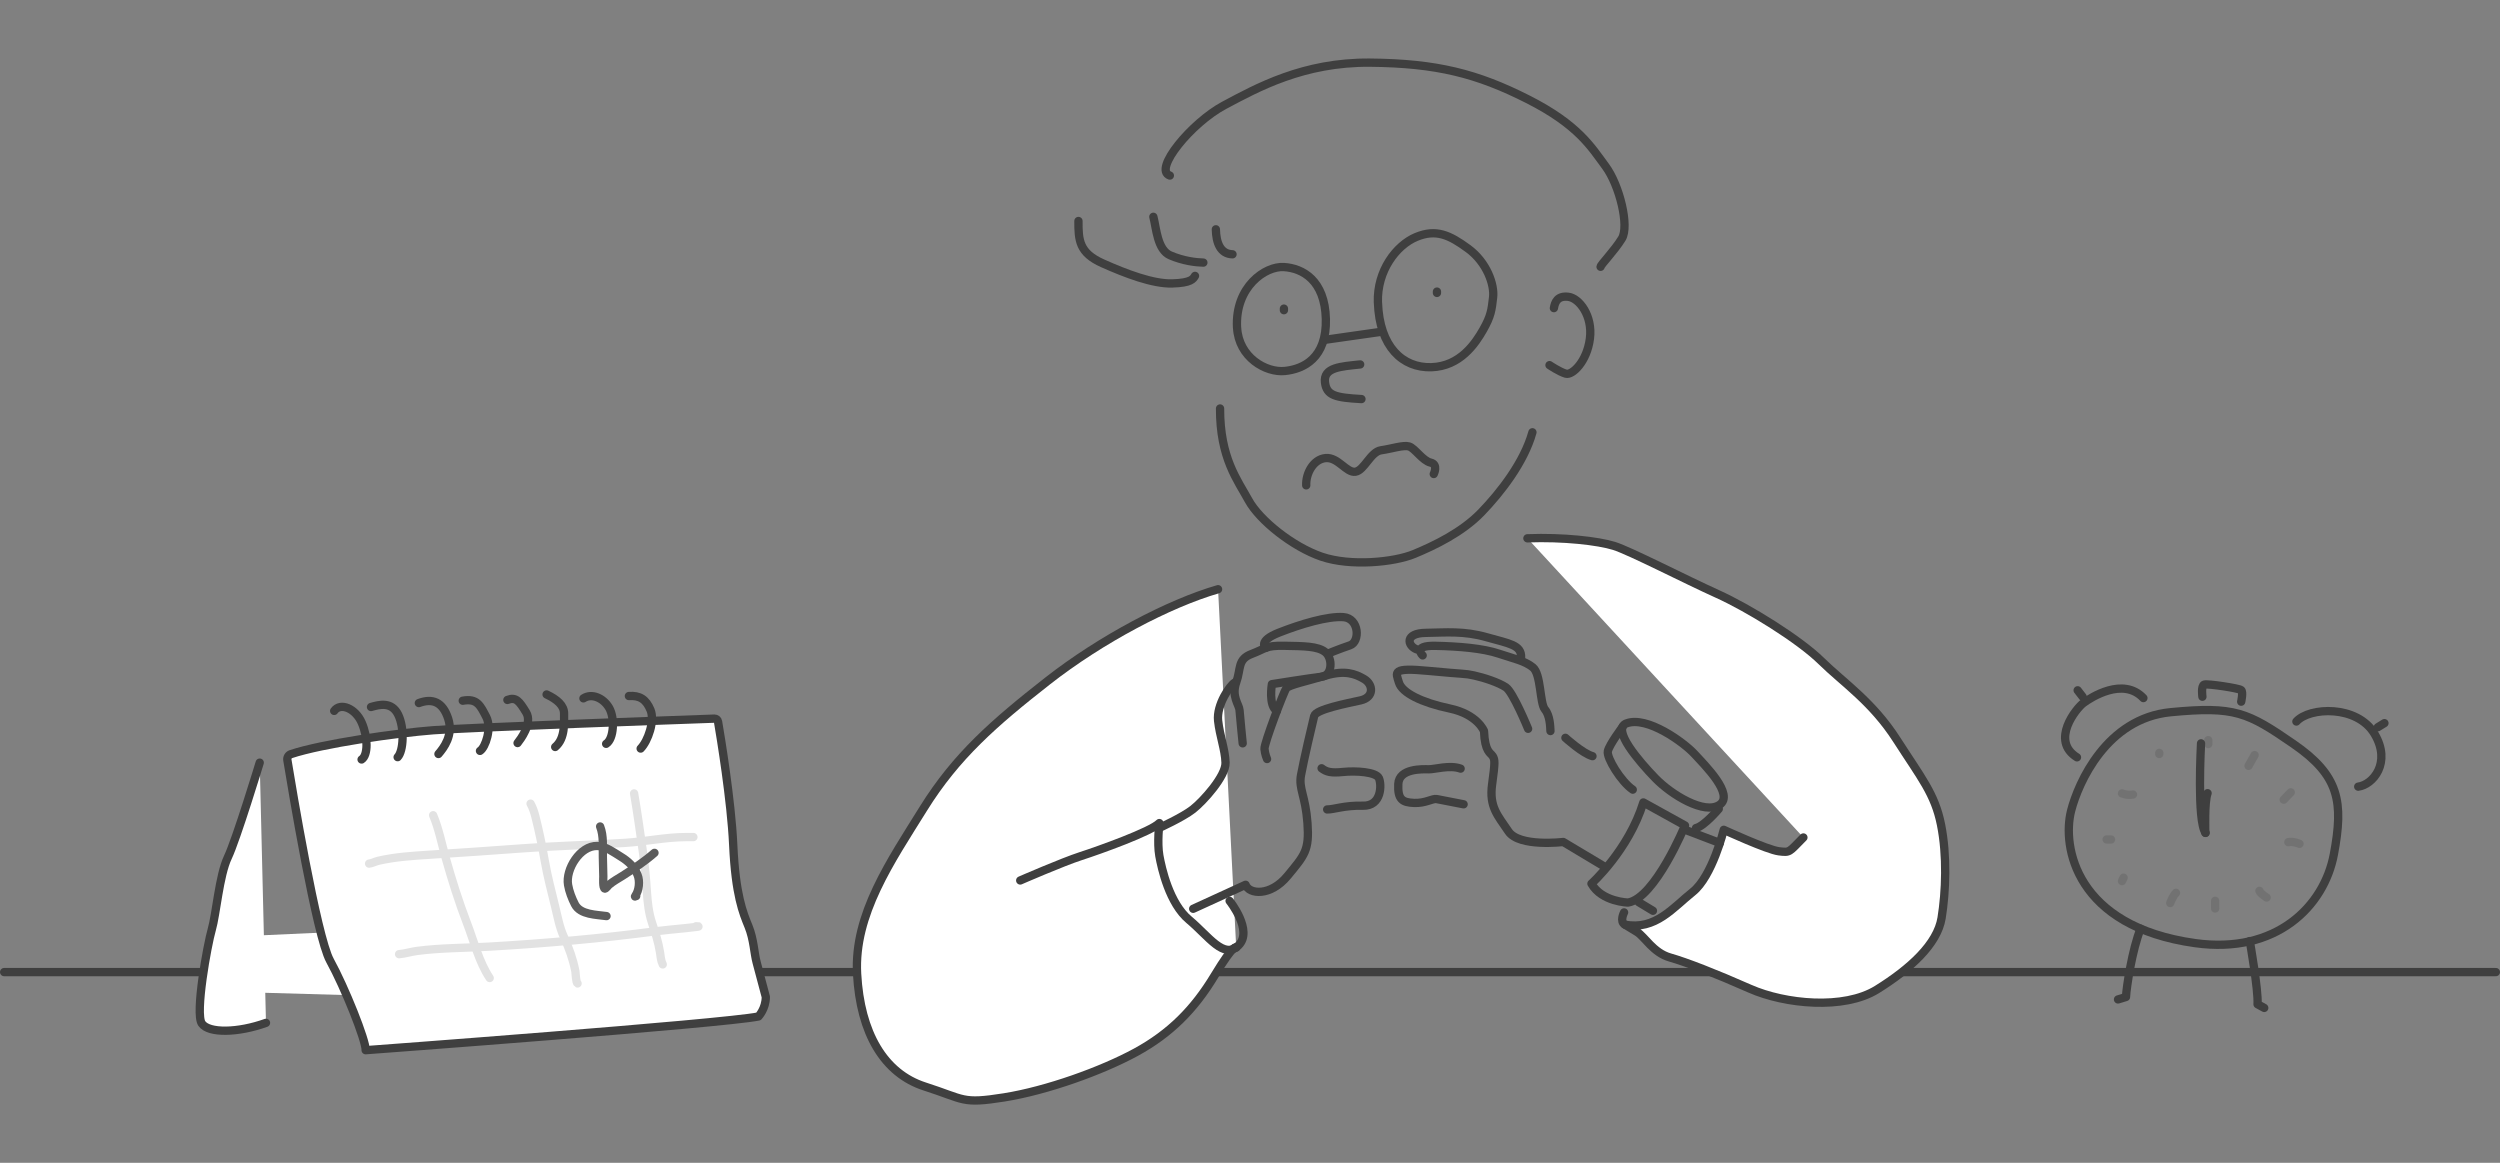 <svg width="602" height="280" viewBox="0 0 602 280" fill="none" xmlns="http://www.w3.org/2000/svg">
<rect x="0" y="0" width="602" height="280" fill="#808080" stroke="none"/>
<path d="M1 234.081H601" stroke="#3F3F3F" stroke-width="2" stroke-linecap="round"/>
<path d="M297.679 228.185C297.679 228.185 297.319 226.875 292.439 234.965C287.559 243.055 281.779 248.875 273.529 253.375C265.279 257.875 252.049 262.625 241.789 264.255C231.529 265.885 232.439 264.765 222.669 261.625C212.899 258.485 207.159 248.805 206.389 234.485C205.619 220.165 214.489 207.365 222.359 194.705C230.229 182.045 239.409 174.045 252.269 163.975C265.129 153.905 281.549 145.285 293.309 141.885" fill="white"/>
<path d="M297.679 228.185C297.679 228.185 297.319 226.875 292.439 234.965C287.559 243.055 281.779 248.875 273.529 253.375C265.279 257.875 252.049 262.625 241.789 264.255C231.529 265.885 232.439 264.765 222.669 261.625C212.899 258.485 207.159 248.805 206.389 234.485C205.619 220.165 214.489 207.365 222.359 194.705C230.229 182.045 239.409 174.045 252.269 163.975C265.129 153.905 281.549 145.285 293.309 141.885" stroke="#3F3F3F" stroke-width="2" stroke-linecap="round" stroke-linejoin="round"/>
<path d="M281.699 42.275C277.589 40.865 286.889 29.565 294.789 25.355C302.699 21.145 313.859 14.935 329.909 15.085C345.959 15.235 355.699 17.725 367.889 23.895C380.079 30.065 383.199 35.445 386.599 40.025C389.999 44.605 392.379 54.455 390.549 57.445C388.719 60.435 385.469 63.695 385.419 64.245" stroke="#3F3F3F" stroke-width="2" stroke-linecap="round" stroke-linejoin="round"/>
<path d="M292.779 55.215C292.849 58.525 293.889 61.155 296.789 61.235" stroke="#3F3F3F" stroke-width="2" stroke-linecap="round" stroke-linejoin="round"/>
<path d="M277.729 52.205C278.459 54.975 278.669 60.155 281.799 61.495C284.929 62.835 287.949 63.195 289.769 63.235" stroke="#3F3F3F" stroke-width="2" stroke-linecap="round" stroke-linejoin="round"/>
<path d="M259.689 53.215C259.669 57.865 259.869 60.885 265.509 63.405C271.149 65.925 277.649 68.385 282.259 68.255C286.869 68.125 287.309 67.155 287.759 66.435" stroke="#3F3F3F" stroke-width="2" stroke-linecap="round" stroke-linejoin="round"/>
<path d="M297.889 78.895C298.269 86.065 304.839 89.785 309.369 89.335C313.899 88.885 319.509 86.205 319.269 76.815C319.029 67.425 313.619 64.585 309.159 64.305C304.699 64.025 297.359 69.035 297.879 78.905L297.889 78.895Z" stroke="#3F3F3F" stroke-width="2" stroke-linecap="round" stroke-linejoin="round"/>
<path d="M331.809 72.825C332.159 83.535 337.769 88.645 344.679 88.425C351.589 88.205 355.239 82.765 357.149 79.405C359.059 76.045 359.189 74.595 359.539 71.585C359.889 68.575 358.069 63.205 353.539 59.875C349.009 56.545 345.789 55.085 341.019 57.065C336.249 59.045 331.549 65.185 331.799 72.825H331.809Z" stroke="#3F3F3F" stroke-width="2" stroke-linecap="round" stroke-linejoin="round"/>
<path d="M309.169 74.315V74.695" stroke="#3F3F3F" stroke-width="2" stroke-linecap="round" stroke-linejoin="round"/>
<path d="M346.019 70.215V70.535" stroke="#3F3F3F" stroke-width="2" stroke-linecap="round" stroke-linejoin="round"/>
<path d="M319.279 81.795L332.809 79.865" stroke="#3F3F3F" stroke-width="2" stroke-linecap="round" stroke-linejoin="round"/>
<path d="M327.529 87.755C322.909 88.255 318.609 88.435 319.059 92.095C319.449 95.255 321.579 95.745 327.839 96.095" stroke="#3F3F3F" stroke-width="2" stroke-linecap="round" stroke-linejoin="round"/>
<path d="M374.179 74.195C374.409 72.825 374.999 71.155 377.639 71.465C380.279 71.775 383.559 76.035 382.849 81.555C382.139 87.075 378.599 90.435 377.049 89.985C375.499 89.535 373.119 87.925 373.119 87.925" stroke="#3F3F3F" stroke-width="2" stroke-linecap="round" stroke-linejoin="round"/>
<path d="M293.789 98.365C293.749 110.265 298.029 115.645 300.649 120.455C303.269 125.265 311.279 131.675 318.239 134.055C325.199 136.425 335.669 135.415 340.539 133.395C345.409 131.375 352.059 128.195 356.709 123.375C361.359 118.555 367.009 111.305 369.009 104.095" stroke="#3F3F3F" stroke-width="2" stroke-linecap="round" stroke-linejoin="round"/>
<path d="M314.539 116.875C314.409 114.105 316.179 110.605 319.189 110.305C322.199 110.005 324.219 113.925 326.379 113.595C328.539 113.265 330.019 108.785 332.569 108.425C335.119 108.065 337.919 107.105 339.299 107.505C340.679 107.905 342.569 110.955 344.489 111.395C346.409 111.835 345.249 114.145 345.249 114.145" stroke="#3F3F3F" stroke-width="2" stroke-linecap="round" stroke-linejoin="round"/>
<path d="M434.259 201.665C430.689 205.255 431.109 205.325 428.339 204.985C425.569 204.645 415.079 199.815 415.079 199.815C415.079 199.815 412.319 211.035 407.599 214.785C402.879 218.535 398.619 224.055 391.299 222.655C391.299 222.655 392.399 223.325 394.219 224.435C396.039 225.545 398.089 229.405 402.109 230.555C406.129 231.705 412.949 234.355 421.389 238.085C429.829 241.805 444.009 243.225 451.989 238.265C459.969 233.305 466.529 227.335 467.539 221.035C468.549 214.735 468.889 206.055 467.399 198.595C465.909 191.135 462.609 187.285 456.739 178.125C450.869 168.965 443.889 164.405 438.589 159.195C433.289 153.985 421.099 146.425 413.519 143.005C405.929 139.585 392.489 132.645 388.669 131.455C384.849 130.265 376.399 129.295 367.799 129.625" fill="white"/>
<path d="M434.259 201.665C430.689 205.255 431.109 205.325 428.339 204.985C425.569 204.645 415.079 199.815 415.079 199.815C415.079 199.815 412.319 211.035 407.599 214.785C402.879 218.535 398.619 224.055 391.299 222.655C391.299 222.655 392.399 223.325 394.219 224.435C396.039 225.545 398.089 229.405 402.109 230.555C406.129 231.705 412.949 234.355 421.389 238.085C429.829 241.805 444.009 243.225 451.989 238.265C459.969 233.305 466.529 227.335 467.539 221.035C468.549 214.735 468.889 206.055 467.399 198.595C465.909 191.135 462.609 187.285 456.739 178.125C450.869 168.965 443.889 164.405 438.589 159.195C433.289 153.985 421.099 146.425 413.519 143.005C405.929 139.585 392.489 132.645 388.669 131.455C384.849 130.265 376.399 129.295 367.799 129.625" stroke="#3F3F3F" stroke-width="2" stroke-linecap="round" stroke-linejoin="round"/>
<path d="M391.299 222.655C389.919 221.935 391.079 219.705 391.079 219.705" stroke="#3F3F3F" stroke-width="2" stroke-linecap="round" stroke-linejoin="round"/>
<path d="M245.669 212.015C245.669 212.015 255.879 207.565 260.279 206.145C264.679 204.725 277.209 200.235 279.169 198.195C279.169 198.195 278.619 202.985 279.169 206.055C279.719 209.125 281.589 217.545 286.329 221.495C291.069 225.445 294.709 231.175 298.259 227.625C301.809 224.075 296.089 216.935 296.089 216.935" stroke="#3F3F3F" stroke-width="2" stroke-linecap="round" stroke-linejoin="round"/>
<path d="M279.059 199.405C279.059 199.405 284.719 196.845 287.229 194.895C289.739 192.945 295.209 186.865 295.109 183.655C295.009 180.445 293.739 177.335 293.319 173.545C292.899 169.755 296.179 164.965 297.349 164.345" stroke="#3F3F3F" stroke-width="2" stroke-linecap="round" stroke-linejoin="round"/>
<path d="M287.319 218.835L299.939 213.055C300.749 215.355 305.899 215.935 310.039 210.915C314.179 205.895 315.319 204.795 314.839 198.195C314.359 191.595 312.689 189.965 313.279 186.675C313.869 183.385 316.049 173.995 316.459 172.405C316.869 170.815 324.219 169.405 327.599 168.655C330.979 167.905 330.679 164.815 328.509 163.525C326.339 162.235 323.829 161.325 319.249 162.675C314.669 164.025 310.299 164.955 309.729 165.745C309.159 166.535 304.379 179.035 304.489 180.345C304.599 181.655 305.109 182.775 305.109 182.775" stroke="#3F3F3F" stroke-width="2" stroke-linecap="round" stroke-linejoin="round"/>
<path d="M299.239 178.995C299.239 178.995 298.569 172.335 298.479 171.005C298.389 169.675 296.479 167.705 297.679 164.345C298.879 160.985 297.919 158.785 301.409 157.465C304.899 156.145 304.669 155.415 309.279 155.505C313.889 155.595 317.309 155.565 319.129 157.025C320.949 158.485 320.889 162.665 318.259 162.955C315.629 163.245 306.269 164.745 306.269 164.745C306.269 164.745 305.389 169.945 307.469 171.185" stroke="#3F3F3F" stroke-width="2" stroke-linecap="round" stroke-linejoin="round"/>
<path d="M304.789 156.015C304.789 156.015 302.739 154.395 307.979 152.335C313.209 150.275 319.679 148.335 323.499 148.605C327.319 148.875 327.559 154.555 325.069 155.395C322.579 156.235 319.799 157.375 319.799 157.375" stroke="#3F3F3F" stroke-width="2" stroke-linecap="round" stroke-linejoin="round"/>
<path d="M318.239 184.995C319.359 185.855 320.429 186.195 323.439 185.885C326.449 185.575 331.369 185.855 332.049 187.395C332.729 188.935 332.729 194.125 328.199 194.015C323.669 193.905 321.129 194.955 319.579 194.915" stroke="#3F3F3F" stroke-width="2" stroke-linecap="round" stroke-linejoin="round"/>
<path d="M414.139 202.995L405.749 199.805" stroke="#3F3F3F" stroke-width="2" stroke-linecap="round" stroke-linejoin="round"/>
<path d="M395.719 193.225L405.749 198.775C405.749 198.775 398.539 216.265 392.039 217.335C392.039 217.335 385.729 217.195 383.219 212.785C383.219 212.785 392.149 204.765 395.719 193.225Z" stroke="#3F3F3F" stroke-width="2" stroke-linecap="round" stroke-linejoin="round"/>
<path d="M391.629 174.195C387.999 175.595 394.679 183.335 398.579 187.365C402.479 191.395 410.469 196.255 414.079 193.795C417.689 191.335 410.529 184.275 408.009 181.535C405.489 178.795 396.599 172.285 391.619 174.205L391.629 174.195Z" stroke="#3F3F3F" stroke-width="2" stroke-linecap="round" stroke-linejoin="round"/>
<path d="M390.699 175.065C390.699 175.065 387.519 179.295 387.169 180.885C386.819 182.475 390.369 188.245 393.169 190.145" stroke="#3F3F3F" stroke-width="2" stroke-linecap="round" stroke-linejoin="round"/>
<path d="M413.879 194.785C413.879 194.785 410.369 198.955 408.389 199.395" stroke="#3F3F3F" stroke-width="2" stroke-linecap="round" stroke-linejoin="round"/>
<path d="M394.619 217.255L398.029 219.315" stroke="#3F3F3F" stroke-width="2" stroke-linecap="round" stroke-linejoin="round"/>
<path d="M386.209 208.595L376.429 202.745C376.429 202.745 365.819 204.045 363.239 200.205C360.659 196.365 358.559 194.295 359.299 188.885C360.039 183.475 359.969 182.935 359.449 182.085C358.929 181.235 357.559 181.165 357.349 176.035C357.349 176.035 355.799 172.015 349.079 170.605C342.359 169.195 337.589 166.835 336.859 164.345C336.129 161.855 334.999 160.685 344.039 161.555C353.079 162.425 352.539 162.125 354.959 162.655C357.379 163.185 360.869 164.335 362.619 165.505C364.369 166.675 367.969 175.495 367.969 175.495" stroke="#3F3F3F" stroke-width="2" stroke-linecap="round" stroke-linejoin="round"/>
<path d="M342.579 157.825C342.579 157.825 339.919 155.395 345.639 155.515C351.359 155.635 357.059 156.115 360.859 157.385C364.659 158.655 367.089 159.095 369.099 160.695C371.109 162.295 370.759 169.335 372.009 170.825C373.259 172.315 373.289 174.995 373.349 176.035" stroke="#3F3F3F" stroke-width="2" stroke-linecap="round" stroke-linejoin="round"/>
<path d="M341.069 156.345C338.869 155.445 338.249 152.475 343.269 152.395C348.289 152.315 352.459 151.875 357.959 153.435C363.459 154.995 366.419 155.295 366.279 158.345" stroke="#3F3F3F" stroke-width="2" stroke-linecap="round" stroke-linejoin="round"/>
<path d="M376.949 177.665C376.949 177.665 381.109 181.445 383.469 182.085" stroke="#3F3F3F" stroke-width="2" stroke-linecap="round" stroke-linejoin="round"/>
<path d="M351.719 185.085C349.079 184.135 345.479 185.275 344.029 185.245C342.579 185.215 336.889 184.985 336.709 188.775C336.529 192.565 337.729 193.225 340.509 193.345C343.289 193.465 344.889 192.225 345.959 192.415C347.029 192.605 352.439 193.675 352.439 193.675" stroke="#3F3F3F" stroke-width="2" stroke-linecap="round" stroke-linejoin="round"/>
<path d="M528.599 227.105C548.079 229.815 559.649 218.285 561.999 205.705C564.349 193.125 563.369 186.795 552.269 179.145C541.169 171.495 538.149 170.015 522.709 171.495C507.269 172.975 500.449 188.495 498.729 195.205C496.499 203.895 499.839 223.105 528.599 227.105V227.105Z" stroke="#3F3F3F" stroke-width="2" stroke-linecap="round" stroke-linejoin="round"/>
<path d="M500.139 182.365C493.669 178.335 499.959 170.555 501.709 169.265C503.459 167.975 511.239 162.915 516.129 168.095" stroke="#3F3F3F" stroke-width="2" stroke-linecap="round" stroke-linejoin="round"/>
<path d="M500.299 166.225L501.499 167.775" stroke="#3F3F3F" stroke-width="2" stroke-linecap="round" stroke-linejoin="round"/>
<path d="M552.969 173.745C556.109 170.235 567.609 169.715 571.779 176.705C575.949 183.695 571.369 188.985 567.859 189.425" stroke="#3F3F3F" stroke-width="2" stroke-linecap="round" stroke-linejoin="round"/>
<path d="M574.169 174.135L572.579 175.115" stroke="#3F3F3F" stroke-width="2" stroke-linecap="round" stroke-linejoin="round"/>
<path d="M530.339 167.775C530.339 167.775 529.969 165.105 530.789 164.845C531.609 164.585 539.159 165.725 539.679 166.175C540.199 166.625 539.679 168.965 539.679 168.965" stroke="#3F3F3F" stroke-width="2" stroke-linecap="round" stroke-linejoin="round"/>
<path d="M515.459 223.635C513.469 228.455 512.029 237.815 511.939 240.075L510.019 240.665" stroke="#3F3F3F" stroke-width="2" stroke-linecap="round" stroke-linejoin="round"/>
<path d="M541.749 226.605C541.749 226.605 543.839 238.415 543.619 241.825L545.229 242.705" stroke="#3F3F3F" stroke-width="2" stroke-linecap="round" stroke-linejoin="round"/>
<path d="M61.049 225.315V238.985L97.759 240.025L96.969 223.675L61.049 225.315Z" fill="white"/>
<path opacity="0.2" d="M542.909 181.825L541.449 184.415" stroke="#3F3F3F" stroke-width="2" stroke-linecap="round" stroke-linejoin="round"/>
<path opacity="0.2" d="M551.609 190.795L549.919 192.555" stroke="#3F3F3F" stroke-width="2" stroke-linecap="round" stroke-linejoin="round"/>
<path opacity="0.2" d="M553.719 203.195C553.719 203.195 552.149 202.515 551.029 202.795" stroke="#3F3F3F" stroke-width="2" stroke-linecap="round" stroke-linejoin="round"/>
<path opacity="0.2" d="M545.809 216.125C545.809 216.125 544.289 215.185 544.069 214.515" stroke="#3F3F3F" stroke-width="2" stroke-linecap="round" stroke-linejoin="round"/>
<path opacity="0.2" d="M533.409 218.765V216.915" stroke="#3F3F3F" stroke-width="2" stroke-linecap="round" stroke-linejoin="round"/>
<path opacity="0.2" d="M522.589 217.445C522.589 217.445 523.239 215.695 523.979 214.995" stroke="#3F3F3F" stroke-width="2" stroke-linecap="round" stroke-linejoin="round"/>
<path opacity="0.2" d="M510.979 212.165L511.369 211.345" stroke="#3F3F3F" stroke-width="2" stroke-linecap="round" stroke-linejoin="round"/>
<path opacity="0.2" d="M507.279 202.145H508.339" stroke="#3F3F3F" stroke-width="2" stroke-linecap="round" stroke-linejoin="round"/>
<path opacity="0.2" d="M510.979 191.055C510.979 191.055 512.319 191.595 513.619 191.315" stroke="#3F3F3F" stroke-width="2" stroke-linecap="round" stroke-linejoin="round"/>
<path opacity="0.2" d="M519.949 181.295V181.565" stroke="#3F3F3F" stroke-width="2" stroke-linecap="round" stroke-linejoin="round"/>
<path opacity="0.2" d="M531.749 178.225V179.175" stroke="#3F3F3F" stroke-width="2" stroke-linecap="round" stroke-linejoin="round"/>
<path d="M70.059 181.595C69.459 181.795 69.099 182.395 69.199 183.025C70.289 189.665 76.239 225.435 79.469 231.315C83.039 237.805 88.149 250.575 88.049 252.885C88.049 252.885 174.029 246.525 182.639 244.765C182.639 244.765 184.409 242.895 184.409 240.055C184.409 240.055 182.829 234.035 182.209 231.795C181.589 229.555 181.539 226.235 180.239 223.055C178.939 219.875 177.109 215.585 176.559 203.465C176.079 192.785 173.499 177.265 172.899 173.745C172.829 173.325 172.459 173.035 172.039 173.045C165.209 173.285 112.929 175.175 104.289 175.845C95.469 176.525 77.659 179.065 70.049 181.595H70.059Z" fill="white" stroke="#3F3F3F" stroke-width="2" stroke-linecap="round" stroke-linejoin="round"/>
<path d="M62.539 183.645C62.539 183.645 56.949 202.045 54.869 206.435C52.789 210.825 52.059 220.185 50.999 223.825C49.939 227.465 46.919 244.055 48.599 246.465C50.279 248.875 57.319 248.725 64.049 246.305" fill="white"/>
<path d="M62.539 183.645C62.539 183.645 56.949 202.045 54.869 206.435C52.789 210.825 52.059 220.185 50.999 223.825C49.939 227.465 46.919 244.055 48.599 246.465C50.279 248.875 57.319 248.725 64.049 246.305" stroke="#3F3F3F" stroke-width="2" stroke-linecap="round" stroke-linejoin="round"/>
<path d="M80.469 171.185C81.969 169.085 85.589 170.545 87.109 174.035C88.629 177.525 88.669 181.865 87.069 182.885" stroke="#3F3F3F" stroke-width="2" stroke-linecap="round" stroke-linejoin="round"/>
<path d="M89.339 170.245C91.369 169.665 94.319 168.885 95.889 172.105C97.459 175.325 97.169 180.895 95.749 182.325" stroke="#3F3F3F" stroke-width="2" stroke-linecap="round" stroke-linejoin="round"/>
<path d="M100.859 169.295C104.159 168.075 106.609 169.025 107.919 173.035C109.229 177.045 106.829 180.105 105.579 181.565" stroke="#3F3F3F" stroke-width="2" stroke-linecap="round" stroke-linejoin="round"/>
<path d="M111.429 168.735C114.919 168.085 115.679 169.945 117.079 172.615C118.479 175.285 116.909 180.005 115.579 180.815" stroke="#3F3F3F" stroke-width="2" stroke-linecap="round" stroke-linejoin="round"/>
<path d="M122.179 168.545C124.269 167.745 125.049 168.865 126.689 171.535C128.329 174.205 125.209 178.175 124.629 178.925" stroke="#3F3F3F" stroke-width="2" stroke-linecap="round" stroke-linejoin="round"/>
<path d="M131.619 167.225C134.139 168.415 135.869 169.875 135.829 171.875C135.789 173.875 136.199 177.775 133.689 179.875" stroke="#3F3F3F" stroke-width="2" stroke-linecap="round" stroke-linejoin="round"/>
<path d="M140.489 168.165C142.499 166.855 145.299 168.055 146.689 170.465C148.079 172.875 147.859 177.935 145.959 179.115" stroke="#3F3F3F" stroke-width="2" stroke-linecap="round" stroke-linejoin="round"/>
<path d="M151.439 167.605C154.039 167.415 155.579 168.385 156.649 170.975C157.719 173.565 156.059 178.425 154.269 180.255" stroke="#3F3F3F" stroke-width="2" stroke-linecap="round" stroke-linejoin="round"/>
<path d="M88.879 207.955C89.609 207.885 90.389 207.435 91.109 207.275C95.209 206.335 99.279 206.085 103.469 205.815C110.959 205.325 118.449 204.845 125.929 204.275C134.119 203.655 142.309 203.475 150.499 202.965C155.449 202.655 160.339 201.565 165.299 201.565C165.839 201.565 167.179 201.565 166.959 201.565" stroke="#E2E2E2" stroke-width="2" stroke-linecap="round"/>
<path d="M96.099 229.765C97.549 229.645 98.969 229.175 100.419 228.985C106.119 228.235 111.969 228.285 117.709 227.955C131.209 227.175 144.699 225.995 158.099 224.225C161.269 223.805 170.809 223.045 167.609 223.045" stroke="#E2E2E2" stroke-width="2" stroke-linecap="round"/>
<path d="M104.299 196.305C105.669 199.565 106.369 203.205 107.329 206.605C108.839 211.965 110.489 217.205 112.489 222.405C114.169 226.775 115.329 231.615 117.919 235.505" stroke="#E2E2E2" stroke-width="2" stroke-linecap="round"/>
<path d="M127.759 193.515C128.319 194.525 128.649 195.565 128.939 196.685C129.829 200.225 130.569 203.795 131.199 207.405C131.839 211.055 132.769 214.585 133.649 218.175C134.269 220.685 134.709 223.275 135.799 225.635C137.039 228.335 137.979 230.945 138.549 233.885C138.639 234.335 138.669 236.615 139.079 236.815" stroke="#E2E2E2" stroke-width="2" stroke-linecap="round"/>
<path d="M152.689 191.055C153.499 195.765 154.149 200.515 154.829 205.245C155.279 208.405 155.559 211.545 155.769 214.735C155.949 217.345 156.209 219.855 157.049 222.345C157.839 224.705 158.539 226.855 158.929 229.315C159.079 230.285 159.139 231.345 159.589 232.235" stroke="#E2E2E2" stroke-width="2" stroke-linecap="round"/>
<path d="M146.049 220.595C143.629 220.235 139.759 220.315 138.439 217.765C137.709 216.345 137.059 214.665 136.789 213.075C136.149 209.335 139.669 203.615 143.809 203.705C145.829 203.745 147.819 205.275 149.469 206.275C151.249 207.355 152.789 208.745 153.549 210.735C154.109 212.185 153.909 214.395 153.009 215.675C152.769 216.015 152.989 215.875 153.199 215.775" stroke="#5C5C5C" stroke-width="2" stroke-linecap="round"/>
<path d="M144.509 199.015C145.419 201.355 145.099 203.905 145.169 206.365C145.209 207.935 145.249 209.505 145.279 211.075C145.279 211.405 145.119 213.895 145.649 213.985C145.869 214.025 146.509 213.195 146.629 213.085C147.639 212.215 148.809 211.595 149.929 210.885C152.539 209.215 155.259 207.415 157.599 205.365" stroke="#5C5C5C" stroke-width="2" stroke-linecap="round"/>
<path d="M530.009 179C530.009 179 528.962 197.857 531.115 200.567" stroke="#3F3F3F" stroke-width="2" stroke-linecap="round" stroke-linejoin="round"/>
<path d="M531.042 200.551C531.042 200.551 530.775 193.084 531.585 191" stroke="#3F3F3F" stroke-width="2" stroke-linecap="round" stroke-linejoin="round"/>
</svg>
